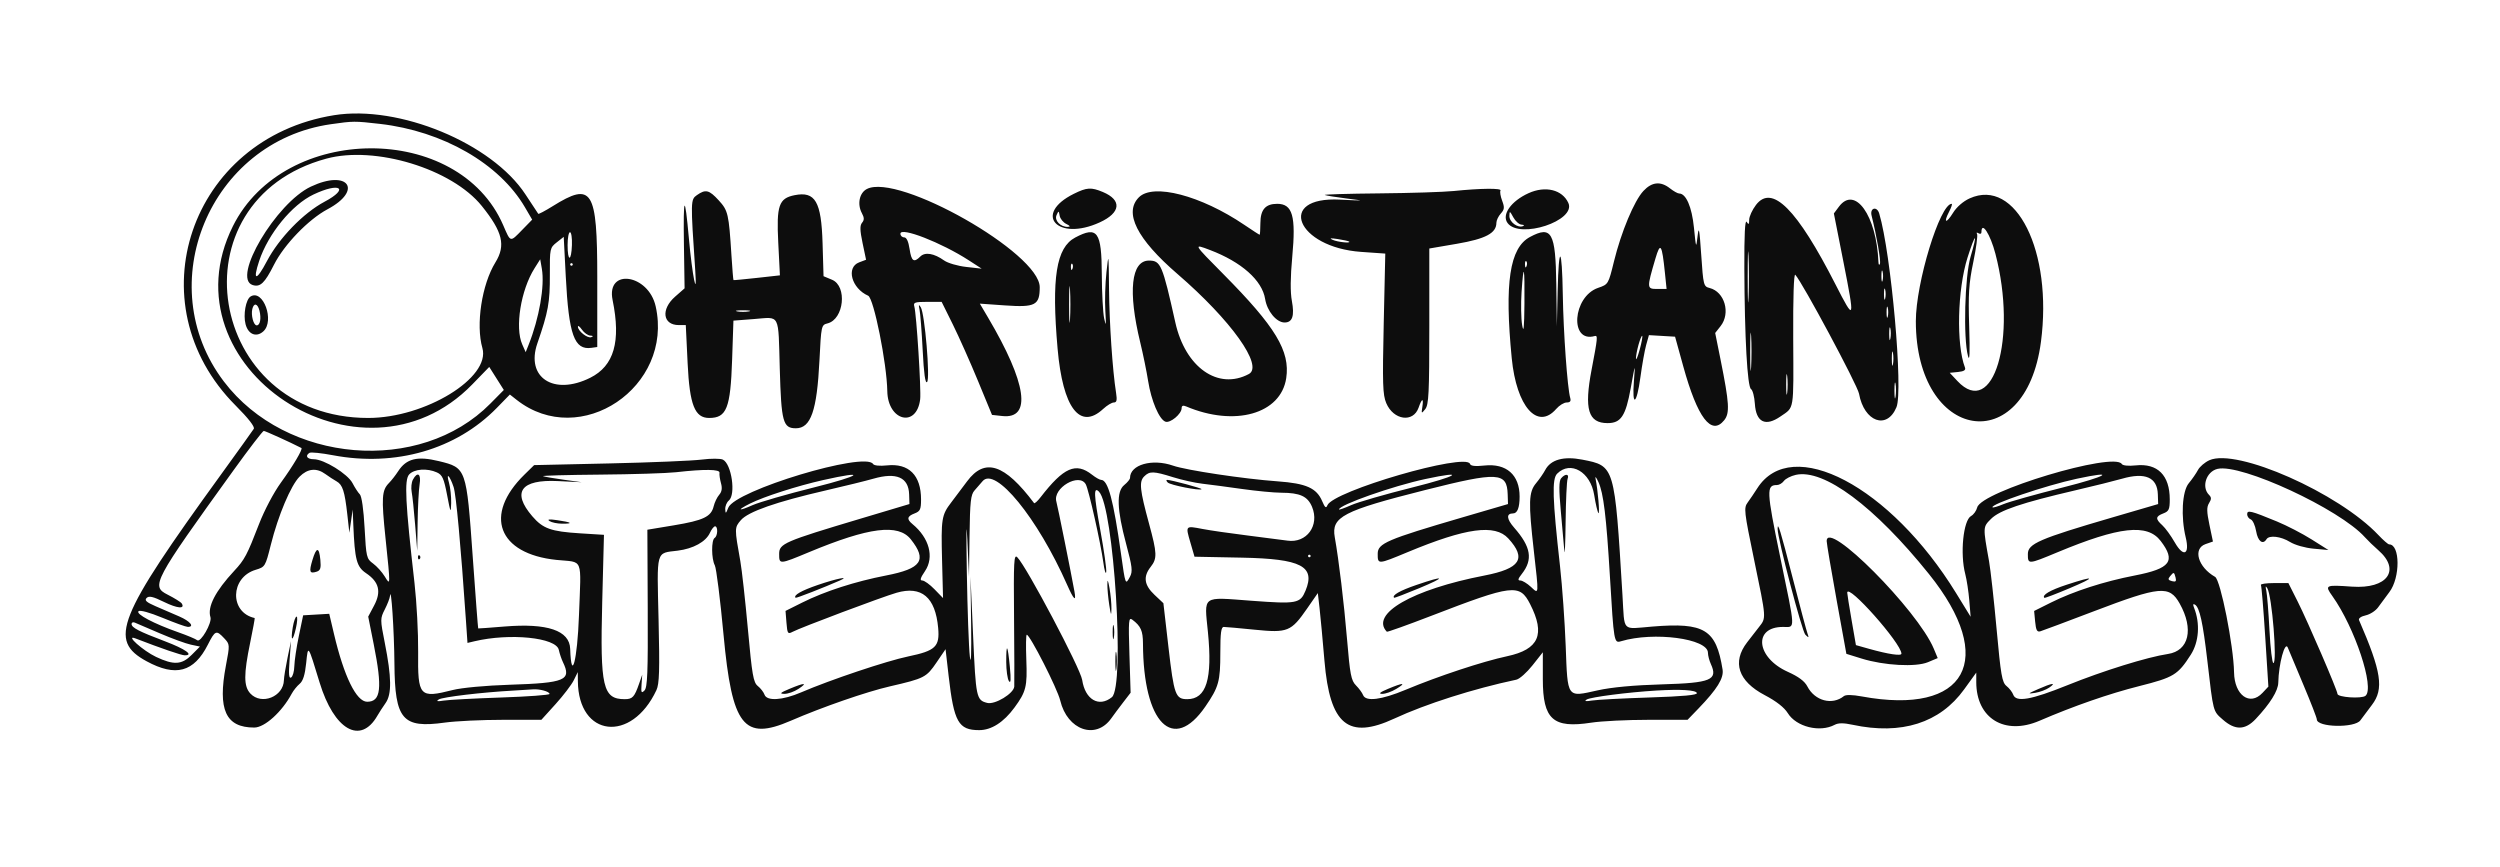<svg xmlns="http://www.w3.org/2000/svg" width="969" height="336" viewBox="0 0 969 336" version="1.1"><path d="M 129.500 44.648 C 73.644 53.620, 51.916 117.635, 91.310 157.162 C 96.310 162.179, 98.847 165.439, 98.362 166.223 C 97.946 166.897, 92.216 174.885, 85.630 183.974 C 45.389 239.510, 41.925 248.199, 56.798 256.293 C 68.113 262.452, 75.154 260.549, 80.566 249.870 C 83.390 244.297, 83.829 244.124, 86.887 247.380 C 89.107 249.743, 89.112 249.816, 87.561 257.990 C 84.315 275.102, 87.473 282, 98.550 282 C 102.583 282, 109.288 275.936, 113.071 268.867 C 113.744 267.611, 115.131 265.889, 116.154 265.041 C 117.448 263.969, 118.213 261.535, 118.672 257.036 C 119.413 249.750, 119.334 249.635, 123.884 264.556 C 129.491 282.948, 139.748 288.820, 146.289 277.382 C 146.955 276.218, 148.382 274.015, 149.460 272.488 C 151.881 269.056, 151.793 262.522, 149.144 249.174 C 147.343 240.095, 147.343 239.751, 149.147 236.212 C 150.166 234.213, 151.069 231.885, 151.152 231.039 C 151.598 226.543, 152.782 244.510, 152.883 257.300 C 153.054 278.960, 155.971 282.362, 172.414 280.075 C 176.666 279.484, 186.824 279, 194.988 279 L 209.832 279 215.325 272.930 C 218.346 269.592, 221.523 265.429, 222.386 263.680 L 223.954 260.500 223.983 264 C 224.159 285.756, 244.779 288.126, 254.429 267.500 C 255.566 265.070, 255.724 259.874, 255.260 240.156 C 254.614 212.733, 254.124 214.503, 262.647 213.438 C 268.735 212.678, 273.592 209.990, 275.181 206.502 C 275.808 205.126, 276.699 204, 277.161 204 C 278.343 204, 278.209 207.753, 277 208.500 C 275.675 209.319, 275.718 216.605, 277.062 219.116 C 277.646 220.207, 279.170 232.343, 280.449 246.084 C 283.745 281.502, 288.247 287.252, 306.500 279.358 C 318.881 274.003, 335.815 268.136, 345 266.019 C 358.274 262.960, 359.067 262.553, 363 256.770 L 366.500 251.624 367.697 262.062 C 369.740 279.887, 371.499 283, 379.528 283 C 384.276 283, 389.026 279.957, 393.229 274.223 C 397.718 268.098, 398.203 266.137, 397.804 255.750 C 397.598 250.387, 397.670 246.008, 397.965 246.017 C 399.222 246.056, 409.855 266.937, 410.941 271.500 C 413.679 283.009, 424.741 286.885, 430.728 278.433 C 431.703 277.057, 433.788 274.259, 435.363 272.216 L 438.226 268.500 437.768 253.756 C 437.352 240.380, 437.457 239.123, 438.905 240.207 C 442.174 242.656, 443 244.511, 443.018 249.441 C 443.130 280.372, 454.707 292.050, 467.208 273.844 C 472.401 266.280, 473 264.118, 473 252.935 C 473 245.349, 473.314 243, 474.326 243 C 475.056 243, 480.444 243.482, 486.301 244.072 C 499.120 245.362, 500.416 244.838, 506.644 235.852 L 510.789 229.872 511.457 235.686 C 511.825 238.884, 512.682 248.096, 513.362 256.157 C 515.456 280.964, 522.567 286.818, 540.500 278.492 C 552.670 272.842, 571.052 266.986, 587.740 263.443 C 588.972 263.181, 591.784 260.684, 593.990 257.894 L 598 252.820 598 263.275 C 598 278.864, 601.946 282.404, 616.763 280.105 C 620.679 279.497, 630.681 279, 638.989 279 L 654.094 279 658.297 274.648 C 665.570 267.116, 668.209 262.851, 667.669 259.500 C 665.166 243.950, 660.690 241.208, 640.500 242.853 C 628.362 243.842, 629.755 245.295, 628.871 230.723 C 625.811 180.305, 625.906 180.627, 613.291 178.155 C 606.072 176.741, 601.049 178.143, 598.932 182.165 C 598.256 183.449, 596.645 185.772, 595.351 187.327 C 592.509 190.743, 592.382 194.693, 594.510 213.500 C 596.495 231.056, 596.549 230.413, 593.354 227.452 C 591.899 226.104, 590.066 225, 589.281 225 C 588.197 225, 588.335 224.389, 589.858 222.453 C 594.241 216.881, 593.433 211.980, 586.904 204.543 C 583.925 201.151, 583.750 199, 586.452 199 C 588.133 199, 589 196.783, 589 192.483 C 589 184.038, 583.872 179.519, 575.333 180.441 C 571.789 180.823, 570.041 180.623, 569.768 179.805 C 568.277 175.330, 516.645 190.334, 514.486 195.870 C 513.995 197.129, 513.539 196.765, 512.482 194.270 C 510.321 189.169, 506.275 187.366, 495.205 186.568 C 482.154 185.628, 459.810 182.273, 454.667 180.481 C 446.580 177.663, 438 180.111, 438 185.236 C 438 185.755, 436.987 186.999, 435.750 188.001 C 432.671 190.494, 432.896 197.411, 436.492 210.823 C 438.877 219.722, 439.080 221.481, 437.962 223.572 C 436.211 226.842, 436.209 226.835, 434.485 214.558 C 431.568 193.777, 429.471 186, 426.785 186 C 426.252 186, 424.671 185.100, 423.273 184 C 417.008 179.072, 412.304 181.128, 403.341 192.710 C 402.154 194.245, 401.013 195.275, 400.806 195 C 389.375 179.797, 381.716 177.308, 374.846 186.562 C 373.006 189.041, 370.252 192.703, 368.727 194.700 C 364.932 199.671, 364.725 200.984, 365.150 217.418 L 365.523 231.815 362.213 228.408 C 360.393 226.533, 358.264 225, 357.482 225 C 356.445 225, 356.729 224.015, 358.530 221.360 C 362.190 215.968, 360.196 208.488, 353.671 203.128 C 351.355 201.225, 351.579 200.111, 354.500 199 C 356.651 198.182, 357 197.427, 357 193.590 C 357 184.202, 352.266 179.476, 343.778 180.390 C 341.002 180.689, 338.788 180.467, 338.407 179.849 C 335.342 174.891, 284.932 190.100, 282.289 196.781 C 281.348 199.159, 281.199 199.233, 281.106 197.372 C 281.048 196.202, 281.675 194.685, 282.500 194 C 285.276 191.696, 283.561 179.857, 280.206 178.161 C 279.263 177.685, 275.591 177.672, 272 178.134 C 268.425 178.593, 252.345 179.263, 236.266 179.623 L 207.032 180.278 203.266 183.967 C 187.323 199.587, 193.002 214.679, 215.704 217.021 C 226.305 218.115, 225.247 215.504, 224.411 238.513 C 223.777 255.968, 221.452 264.829, 221.004 251.500 C 220.764 244.371, 212.199 241.464, 195.500 242.842 C 190 243.296, 185.432 243.630, 185.349 243.584 C 185.266 243.538, 184.312 231.040, 183.229 215.812 C 180.783 181.415, 180.757 181.342, 170.148 178.742 C 161.760 176.686, 157.517 177.735, 154.328 182.650 C 153.323 184.199, 151.724 186.250, 150.775 187.208 C 147.966 190.045, 147.787 192.901, 149.433 208.673 C 151.382 227.343, 151.387 227.146, 149.114 223.419 C 148.080 221.724, 146.046 219.472, 144.594 218.414 C 142.071 216.576, 141.925 215.960, 141.319 204.659 C 140.937 197.533, 140.202 192.345, 139.472 191.615 C 138.805 190.948, 137.534 188.999, 136.647 187.284 C 134.785 183.683, 125.592 178, 121.628 178 C 119.011 178, 118.120 176.662, 119.975 175.516 C 120.511 175.184, 124.610 175.608, 129.085 176.457 C 153.260 181.043, 176.844 174.225, 192.563 158.108 L 197.625 152.917 200.260 154.990 C 224.910 174.380, 261.139 150.008, 254.142 118.743 C 251.335 106.202, 234.881 103.804, 237.444 116.309 C 240.734 132.359, 238.006 141.825, 228.764 146.430 C 214.637 153.470, 203.687 146.334, 208.283 133.082 C 212.513 120.881, 213.174 117.235, 213.124 106.367 C 213.077 96.353, 213.147 96.030, 215.788 93.944 L 218.500 91.804 219.293 107.152 C 220.466 129.851, 222.592 135.765, 229.243 134.820 L 231.500 134.500 231.501 107.567 C 231.503 73.431, 229.570 70.343, 214.200 79.928 C 211.285 81.746, 208.777 83.068, 208.626 82.867 C 208.475 82.665, 206.248 79.289, 203.675 75.365 C 190.661 55.507, 154.672 40.604, 129.500 44.648 M 128.205 48.149 C 81.349 54.864, 58.285 110.317, 86.744 147.834 C 110.938 179.727, 162.795 184.047, 190.058 156.441 L 195.280 151.153 192.456 146.689 L 189.632 142.224 183.066 148.983 C 140.090 193.220, 63.037 142.289, 90.278 87.652 C 110.236 47.625, 177.750 47.378, 195.032 87.269 C 197.976 94.064, 197.636 93.982, 202.433 89.069 L 206.271 85.138 203.456 80.319 C 193.584 63.423, 171.655 50.815, 147.284 48.023 C 137.416 46.892, 136.953 46.895, 128.205 48.149 M 126.500 61.487 C 66.492 77.759, 80.085 162, 142.719 162 C 164.777 162, 190.268 146.395, 186.974 134.908 C 184.374 125.843, 186.746 110.262, 192.032 101.684 C 196.091 95.097, 194.836 89.900, 186.757 79.848 C 175.174 65.434, 145.401 56.362, 126.500 61.487 M 120.500 72.330 C 106.988 78.705, 89.729 107.875, 97.930 110.478 C 100.862 111.408, 102.583 109.769, 106.204 102.596 C 110.136 94.807, 119.545 85.054, 126.918 81.124 C 140.873 73.687, 134.918 65.527, 120.500 72.330 M 636.990 74.011 C 633.419 77.834, 628.379 89.897, 625.572 101.342 C 623.407 110.168, 623.369 110.231, 619.447 111.570 C 609.539 114.954, 608.254 133.054, 618.120 130.250 C 619.360 129.898, 619.262 130.949, 616.907 143.255 C 613.967 158.623, 615.575 164, 623.112 164 C 628.288 164, 630.118 161.227, 632.070 150.429 C 633.833 140.673, 633.855 140.627, 633.303 147.750 C 632.507 158.032, 634.382 156.913, 635.818 146.250 C 636.466 141.438, 637.474 135.790, 638.059 133.700 L 639.122 129.900 644.189 130.200 L 649.256 130.500 652.433 142 C 657.943 161.944, 663.316 169.033, 668.278 162.906 C 670.525 160.130, 670.299 156.350, 666.868 139.302 L 664.807 129.061 666.903 126.396 C 670.865 121.359, 668.471 113.088, 662.627 111.621 C 660.311 111.040, 660.191 110.564, 659.391 98.759 C 658.710 88.722, 658.455 87.406, 657.983 91.500 C 657.415 96.419, 657.392 96.365, 656.571 88.217 C 655.761 80.181, 653.512 75, 650.835 75 C 650.274 75, 648.671 74.100, 647.273 73 C 643.650 70.151, 640.287 70.481, 636.990 74.011 M 336 73.255 C 333.089 74.759, 332.190 79.119, 334.069 82.628 C 335.008 84.384, 335.025 85.265, 334.138 86.333 C 333.251 87.403, 333.297 89.269, 334.332 94.207 L 335.689 100.679 332.999 101.694 C 327.848 103.639, 330.054 111.781, 336.500 114.619 C 338.673 115.576, 343.739 140.836, 343.916 151.594 C 344.107 163.184, 355.288 165.980, 356.656 154.780 C 357.092 151.209, 355.224 121.591, 354.383 118.750 C 353.934 117.231, 354.599 117, 359.423 117 L 364.980 117 369.314 125.750 C 371.697 130.563, 376.089 140.421, 379.074 147.657 L 384.500 160.815 388.500 161.252 C 400.003 162.510, 397.973 148.488, 382.975 123.095 L 379.782 117.689 389.529 118.375 C 401.293 119.202, 403 118.307, 403 111.318 C 403 98.111, 348.178 66.967, 336 73.255 M 121.500 75.392 C 113.149 79.356, 103.951 90.611, 100.450 101.149 C 97.851 108.976, 99.349 109.032, 103.432 101.262 C 108.147 92.289, 117.560 82.579, 125.804 78.185 C 135.564 72.983, 131.768 70.520, 121.500 75.392 M 416.234 75.113 C 400.231 83.034, 409.865 93.696, 426.251 86.199 C 434.446 82.449, 434.945 77.546, 427.452 74.415 C 422.918 72.521, 421.263 72.624, 416.234 75.113 M 563.500 74.033 C 559.650 74.428, 546.600 74.843, 534.500 74.955 C 522.400 75.066, 512.954 75.349, 513.510 75.582 C 514.065 75.816, 517.890 76.430, 522.010 76.947 C 529.301 77.862, 529.231 77.873, 519.378 77.372 C 494.530 76.109, 502.533 95.872, 527.583 97.633 L 536.937 98.291 536.331 125.395 C 535.807 148.824, 535.940 153.008, 537.310 156.248 C 540.120 162.887, 547.772 163.960, 549.848 158.006 C 551.157 154.251, 551.858 154.127, 551.296 157.750 C 550.886 160.390, 550.932 160.422, 552.434 158.559 C 553.778 156.893, 554 152.336, 554 126.470 L 554 96.323 564.722 94.485 C 575.824 92.582, 580 90.365, 580 86.374 C 580 85.430, 580.765 83.812, 581.700 82.779 C 583.131 81.198, 583.215 80.408, 582.232 77.803 C 581.589 76.100, 581.300 74.323, 581.591 73.853 C 582.189 72.885, 573.880 72.968, 563.500 74.033 M 592.459 74.880 C 585.673 77.962, 581.975 83.216, 584.327 86.432 C 588.988 92.807, 611.025 85.539, 607.891 78.660 C 605.546 73.514, 598.997 71.910, 592.459 74.880 M 270.134 75.618 C 267.653 77.357, 267.644 77.766, 269.488 105 C 270.275 116.632, 268.282 106.528, 267.024 92.512 C 265.419 74.628, 264.792 75.478, 265.093 95.130 L 265.347 111.756 261.674 114.982 C 256.082 119.891, 256.876 126, 263.105 126 L 265.809 126 266.529 140.913 C 267.302 156.950, 269.298 162, 274.862 162 C 281.651 162, 283.137 158.236, 283.768 139.437 L 284.278 124.275 292.269 123.659 C 302.539 122.867, 301.623 121.088, 302.243 143.019 C 302.825 163.571, 303.484 166, 308.481 166 C 314.284 166, 316.649 159.203, 317.620 139.731 C 318.293 126.218, 318.352 125.950, 320.745 125.349 C 327.135 123.745, 328.466 110.928, 322.501 108.436 L 319.202 107.058 318.828 94.279 C 318.355 78.103, 315.994 74.051, 307.975 75.655 C 301.880 76.874, 300.924 79.648, 301.650 93.994 L 302.294 106.725 293.397 107.713 C 288.504 108.256, 284.411 108.641, 284.302 108.569 C 284.194 108.497, 283.836 104.177, 283.508 98.969 C 282.494 82.867, 282.204 81.613, 278.577 77.654 C 274.848 73.583, 273.503 73.259, 270.134 75.618 M 441.455 76.455 C 435.508 82.401, 440.631 92.602, 456.396 106.203 C 477.175 124.132, 489.840 141.874, 484.066 144.965 C 472.153 151.340, 459.452 142.444, 455.562 125 C 450.556 102.550, 449.896 101, 445.345 101 C 438.417 101, 437.140 112.927, 441.950 132.699 C 443.048 137.208, 444.429 143.958, 445.019 147.699 C 446.224 155.324, 449.273 162.507, 451.701 163.439 C 453.537 164.143, 458 160.445, 458 158.219 C 458 157.238, 458.553 157.020, 459.750 157.528 C 478.582 165.509, 496.459 160.456, 498.543 146.562 C 500.112 136.098, 494.415 126.676, 474.165 106.243 C 462.399 94.370, 462.420 94.408, 468.995 96.906 C 481.205 101.545, 489.210 108.660, 490.368 115.900 C 491.120 120.601, 494.763 125, 497.905 125 C 500.944 125, 501.810 122.439, 500.729 116.651 C 500.090 113.223, 500.141 107.486, 500.882 99.500 C 502.348 83.709, 501.005 79, 495.036 79 C 490.526 79, 488.563 81.232, 488.530 86.395 C 488.513 88.924, 488.382 90.995, 488.239 90.997 C 488.095 90.999, 485.395 89.252, 482.239 87.116 C 465.489 75.778, 446.972 70.937, 441.455 76.455 M 763.405 76.904 C 760.947 78.020, 758.402 80.232, 757.040 82.435 C 754.351 86.787, 753.157 86.530, 755.452 82.093 C 756.332 80.392, 756.797 79, 756.485 79 C 751.927 79, 742.577 109.593, 742.580 124.500 C 742.590 171.118, 785.064 178.125, 791.071 132.500 C 795.684 97.456, 781.392 68.735, 763.405 76.904 M 680.619 79.433 C 679.178 81.322, 677.993 83.909, 677.985 85.183 C 677.972 87.046, 677.779 87.206, 677 86 C 676.357 85.006, 676.056 91.072, 676.107 104 C 676.212 130.869, 677.271 149.931, 678.707 150.819 C 679.348 151.215, 680.013 153.776, 680.186 156.511 C 680.638 163.675, 684.270 165.471, 690.113 161.422 C 695.539 157.662, 695.191 159.790, 695.050 131.214 C 694.971 115.235, 695.277 105.897, 695.859 106.512 C 698.574 109.379, 719.959 149.283, 720.561 152.605 C 722.540 163.520, 731.391 166.713, 735.067 157.838 C 737.737 151.392, 733.013 98.296, 728.386 82.750 C 727.501 79.777, 724.673 80.561, 725.428 83.569 C 727.406 91.451, 729.089 101.199, 728.656 102.269 C 728.382 102.946, 728.122 102.632, 728.079 101.570 C 727.340 83.500, 718.975 71.785, 712.760 80.117 L 710.808 82.734 714.487 101.368 C 719.039 124.421, 718.895 124.852, 711.488 110.339 C 696.494 80.961, 686.832 71.288, 680.619 79.433 M 409.513 83.395 C 408.591 85.479, 411.105 88.055, 413.941 87.932 C 415.001 87.886, 414.797 87.525, 413.303 86.803 C 412.094 86.219, 410.936 84.787, 410.729 83.621 C 410.372 81.611, 410.308 81.599, 409.513 83.395 M 585.040 83.715 C 584.998 86.047, 588.256 88.478, 590.305 87.644 C 590.965 87.375, 590.731 87.123, 589.782 87.079 C 588.837 87.036, 587.393 85.763, 586.572 84.250 C 585.185 81.693, 585.077 81.656, 585.040 83.715 M 349 90.581 C 349 91.361, 349.647 92, 350.439 92 C 351.377 92, 352.112 93.565, 352.552 96.500 C 353.271 101.296, 354.196 101.946, 356.715 99.428 C 358.546 97.597, 362.038 98.178, 365.950 100.965 C 367.365 101.972, 371.218 103.097, 374.511 103.464 L 380.500 104.131 375.500 100.896 C 364.871 94.018, 349 87.841, 349 90.581 M 768 90.059 C 768 90.641, 767.480 90.797, 766.845 90.405 C 766.201 90.006, 765.960 90.126, 766.300 90.677 C 766.635 91.219, 765.981 96.126, 764.847 101.581 C 763.121 109.884, 762.862 113.944, 763.256 126.500 C 763.582 136.844, 763.438 140.413, 762.792 138 C 760.913 130.975, 761.534 107.160, 763.796 99.514 C 766.681 89.761, 765.701 90.057, 762.599 99.876 C 758.683 112.272, 758.195 133.526, 761.621 142.454 C 762.004 143.452, 761.222 143.954, 758.935 144.181 L 755.709 144.500 758.702 147.693 C 772.600 162.516, 781.967 131.167, 773.431 98.396 C 771.433 90.725, 768 85.456, 768 90.059 M 220 95 C 220 101.506, 221.445 101.499, 221.680 94.992 C 221.780 92.246, 221.442 90, 220.930 90 C 220.419 90, 220 92.250, 220 95 M 416.768 92.059 C 409.384 95.957, 407.523 107.662, 409.921 135.125 C 411.928 158.106, 418.558 166.875, 427.595 158.500 C 429.078 157.125, 430.941 156, 431.734 156 C 432.838 156, 433.038 155.122, 432.587 152.250 C 431.210 143.470, 429.992 125.488, 429.861 112 C 429.725 97.991, 429.691 97.771, 428.859 105.500 C 428.385 109.900, 428.190 116.650, 428.426 120.500 C 428.773 126.161, 428.688 126.735, 427.985 123.500 C 427.507 121.300, 427.089 113.563, 427.058 106.307 C 426.985 89.749, 425.373 87.516, 416.768 92.059 M 593.017 91.851 C 585.131 96.080, 583.095 109.617, 585.949 138.846 C 587.780 157.591, 595.914 166.865, 603.187 158.500 C 604.382 157.125, 606.210 156, 607.248 156 C 608.574 156, 608.982 155.480, 608.621 154.250 C 607.535 150.556, 605.972 128.842, 605.741 114.251 C 605.441 95.257, 604.162 94.295, 603.748 112.750 L 603.439 126.500 603.219 110.160 C 602.950 90.069, 601.429 87.340, 593.017 91.851 M 516.500 92.953 C 518.420 93.823, 523.776 94.390, 522.917 93.633 C 522.688 93.431, 520.700 92.991, 518.500 92.656 C 515.712 92.232, 515.106 92.322, 516.500 92.953 M 677.405 107.500 C 677.406 116.300, 677.559 119.766, 677.745 115.203 C 677.930 110.639, 677.929 103.439, 677.742 99.203 C 677.555 94.966, 677.404 98.700, 677.405 107.500 M 641.642 100.218 C 638.245 111.783, 638.258 112, 642.360 112 L 645.969 112 645.323 105.750 C 644.168 94.569, 643.567 93.666, 641.642 100.218 M 207.175 104 C 201.864 112.417, 199.520 126.964, 202.422 133.500 L 203.755 136.500 204.884 133.666 C 209.007 123.325, 211.181 110.846, 210.022 104.175 L 209.384 100.500 207.175 104 M 591.079 102.583 C 591.127 103.748, 591.364 103.985, 591.683 103.188 C 591.972 102.466, 591.936 101.603, 591.604 101.271 C 591.272 100.939, 591.036 101.529, 591.079 102.583 M 221 102.500 C 221 102.775, 221.225 103, 221.500 103 C 221.775 103, 222 102.775, 222 102.500 C 222 102.225, 221.775 102, 221.500 102 C 221.225 102, 221 102.225, 221 102.500 M 415.079 103.583 C 415.127 104.748, 415.364 104.985, 415.683 104.188 C 415.972 103.466, 415.936 102.603, 415.604 102.271 C 415.272 101.939, 415.036 102.529, 415.079 103.583 M 729.232 107 C 729.232 108.925, 729.438 109.713, 729.689 108.750 C 729.941 107.787, 729.941 106.213, 729.689 105.250 C 729.438 104.287, 729.232 105.075, 729.232 107 M 589.756 113.250 C 589.459 117.787, 589.561 123.525, 589.983 126 C 590.553 129.349, 590.782 127.238, 590.875 117.750 C 591.018 103.145, 590.544 101.236, 589.756 113.250 M 414.378 118 C 414.378 124.325, 414.541 126.912, 414.739 123.750 C 414.937 120.587, 414.937 115.412, 414.739 112.250 C 414.541 109.087, 414.378 111.675, 414.378 118 M 730.232 114 C 730.232 115.925, 730.438 116.713, 730.689 115.750 C 730.941 114.787, 730.941 113.213, 730.689 112.250 C 730.438 111.287, 730.232 112.075, 730.232 114 M 97.124 114.923 C 95.282 116.062, 94.214 121.992, 95.186 125.686 C 96.224 129.631, 99.365 130.885, 102.072 128.435 C 106.548 124.384, 101.983 111.920, 97.124 114.923 M 97.799 119.750 C 97.207 122.134, 98.272 126.119, 99.500 126.112 C 100.822 126.104, 101.325 123.430, 100.570 120.421 C 99.859 117.592, 98.421 117.244, 97.799 119.750 M 356.411 120 C 356.713 121.375, 357.263 128.483, 357.634 135.796 C 358.098 144.927, 358.632 148.768, 359.340 148.060 C 360.592 146.808, 358.444 121.482, 356.881 119.072 C 356.087 117.846, 355.983 118.050, 356.411 120 M 731.232 121 C 731.232 122.925, 731.438 123.713, 731.689 122.750 C 731.941 121.787, 731.941 120.213, 731.689 119.250 C 731.438 118.287, 731.232 119.075, 731.232 121 M 285.750 120.706 C 286.988 120.944, 289.012 120.944, 290.250 120.706 C 291.488 120.467, 290.475 120.272, 288 120.272 C 285.525 120.272, 284.512 120.467, 285.750 120.706 M 678.382 136.500 C 678.384 143.100, 678.546 145.670, 678.741 142.211 C 678.937 138.752, 678.936 133.352, 678.738 130.211 C 678.540 127.070, 678.380 129.900, 678.382 136.500 M 224 126.623 C 224 128.321, 227.755 131.257, 229.192 130.682 C 230.066 130.332, 229.938 130.132, 228.807 130.079 C 227.875 130.036, 226.413 129, 225.557 127.777 C 224.701 126.555, 224 126.035, 224 126.623 M 732.252 129.500 C 732.263 131.700, 732.468 132.482, 732.707 131.238 C 732.946 129.994, 732.937 128.194, 732.687 127.238 C 732.437 126.282, 732.241 127.300, 732.252 129.500 M 635.078 133.656 C 634.491 135.770, 634.049 138.175, 634.095 139 C 634.141 139.825, 634.792 138.266, 635.541 135.535 C 636.290 132.804, 636.732 130.399, 636.524 130.191 C 636.316 129.983, 635.665 131.542, 635.078 133.656 M 733.272 139 C 733.272 141.475, 733.467 142.488, 733.706 141.250 C 733.944 140.012, 733.944 137.988, 733.706 136.750 C 733.467 135.512, 733.272 136.525, 733.272 139 M 692.320 149 C 692.320 152.575, 692.502 154.037, 692.723 152.250 C 692.945 150.463, 692.945 147.537, 692.723 145.750 C 692.502 143.963, 692.320 145.425, 692.320 149 M 734.286 151.500 C 734.294 154.250, 734.488 155.256, 734.718 153.736 C 734.947 152.216, 734.941 149.966, 734.704 148.736 C 734.467 147.506, 734.279 148.750, 734.286 151.500 M 90.615 182.142 C 59.352 225.501, 58.457 227.184, 64.929 230.464 C 67.640 231.838, 70.123 233.389, 70.446 233.912 C 71.811 236.121, 68.748 235.855, 63.569 233.314 C 59.290 231.216, 57.739 230.861, 56.828 231.772 C 55.917 232.683, 56.721 233.421, 60.322 234.978 C 62.895 236.090, 67.025 237.875, 69.500 238.944 C 73.724 240.768, 75.539 243.023, 72.750 242.982 C 72.063 242.972, 67.697 241.397, 63.049 239.483 C 57.901 237.362, 54.238 236.362, 53.677 236.923 C 52.587 238.013, 59.581 241.715, 69 245.034 C 72.575 246.293, 75.919 247.693, 76.432 248.144 C 77.727 249.283, 82.262 241.400, 81.568 239.215 C 80.311 235.255, 83.465 229.118, 90.804 221.239 C 94.811 216.937, 95.774 215.120, 100.401 203.128 C 102.462 197.787, 106.113 190.874, 108.892 187.054 C 113.591 180.593, 117.496 173.993, 116.824 173.647 C 112.530 171.436, 102.772 167.006, 102.231 167.023 C 101.829 167.035, 96.602 173.839, 90.615 182.142 M 856.329 178.395 C 854.585 179.188, 852.605 180.886, 851.930 182.169 C 851.255 183.451, 849.649 185.767, 848.361 187.315 C 845.796 190.399, 845.244 200.304, 847.190 208.326 C 848.806 214.987, 846.322 216.137, 842.969 210.280 C 841.463 207.651, 839.280 204.643, 838.116 203.595 C 835.367 201.120, 835.447 200.161, 838.500 199 C 840.651 198.182, 841 197.427, 841 193.590 C 841 184.202, 836.266 179.476, 827.778 180.390 C 825.002 180.689, 822.788 180.467, 822.407 179.849 C 819.408 174.997, 767.926 190.461, 766.365 196.684 C 766.037 197.987, 764.972 199.480, 763.997 200.001 C 760.972 201.621, 759.664 214.621, 761.734 222.500 C 762.312 224.700, 763.017 229.326, 763.300 232.780 L 763.816 239.059 758.158 229.851 C 732.758 188.511, 694.443 168.332, 681.115 189.275 C 679.987 191.049, 678.320 193.512, 677.411 194.748 C 675.851 196.870, 675.990 198.111, 679.879 216.893 C 684.700 240.172, 684.644 239.387, 681.750 243.089 C 680.513 244.672, 678.461 247.316, 677.190 248.964 C 671.267 256.649, 673.724 264.031, 684.003 269.432 C 688.478 271.784, 691.580 274.203, 692.938 276.400 C 696.233 281.731, 705.373 284.011, 711.120 280.936 C 712.548 280.172, 714.566 280.170, 718.113 280.931 C 736.960 284.973, 751.892 280.233, 761.285 267.227 L 766 260.699 766 264.382 C 766 278.450, 777.005 285.181, 790.500 279.368 C 803.799 273.639, 817.519 268.872, 829.194 265.927 C 842.549 262.557, 844.126 261.596, 849.154 253.760 C 852.329 248.812, 852.831 241.629, 850.423 235.586 C 849.899 234.271, 850.015 233.891, 850.793 234.372 C 852.561 235.465, 853.861 241.365, 855.558 256 C 857.908 276.268, 857.719 275.546, 861.566 278.924 C 866.354 283.128, 870.222 283.043, 874.350 278.642 C 879.942 272.681, 882.999 267.751, 883.062 264.589 C 883.207 257.331, 885.651 248.321, 886.748 251 C 887.311 252.375, 890.073 258.965, 892.886 265.645 C 895.699 272.325, 898 278.257, 898 278.828 C 898 281.942, 912.686 282.264, 914.889 279.198 C 915.775 277.964, 917.785 275.277, 919.356 273.227 C 924.082 267.060, 923.065 260.364, 914.361 240.345 C 914.070 239.676, 915.157 238.905, 916.945 238.512 C 918.643 238.139, 920.812 236.731, 921.766 235.383 C 922.720 234.034, 924.678 231.385, 926.118 229.495 C 930.388 223.889, 930.324 211, 926.027 211 C 925.616 211, 923.755 209.383, 921.890 207.407 C 906.476 191.069, 866.936 173.573, 856.329 178.395 M 859.500 181.739 C 855.134 182.778, 853.184 188.784, 856.225 191.825 C 857.188 192.788, 857.190 193.467, 856.234 194.996 C 855.274 196.535, 855.303 198.301, 856.376 203.420 L 857.734 209.897 854.867 210.896 C 849.846 212.647, 851.942 219.830, 858.571 223.595 C 860.678 224.792, 865.747 250.331, 865.916 260.594 C 866.062 269.477, 872.028 273.792, 876.938 268.566 L 879.224 266.133 878 246.816 C 877.327 236.192, 876.575 227.162, 876.329 226.750 C 876.083 226.338, 878.378 226, 881.428 226 L 886.975 226 890.615 233.228 C 894.531 241.005, 906 267.628, 906 268.942 C 906 270.283, 915.369 270.926, 916.869 269.688 C 920.514 266.678, 912.744 243.280, 904.040 231.057 C 900.985 226.766, 901.225 226.650, 911.638 227.382 C 925.343 228.346, 930.676 220.957, 921.832 213.258 C 920.090 211.741, 917.747 209.473, 916.624 208.218 C 906.879 197.320, 868.596 179.575, 859.500 181.739 M 116.111 184.750 C 112.727 188.153, 107.832 199.754, 104.977 211.139 C 102.859 219.583, 102.754 219.757, 99.099 220.852 C 89.186 223.822, 88.906 237.393, 98.714 239.547 C 98.831 239.573, 98.049 243.848, 96.977 249.047 C 94.426 261.409, 94.441 266.022, 97.039 268.811 C 101.352 273.441, 109.905 270.025, 110.047 263.615 C 110.072 262.452, 110.700 258.575, 111.442 255 L 112.791 248.500 112.237 255.907 C 111.828 261.380, 111.986 263.127, 112.842 262.598 C 113.479 262.204, 114.038 260.221, 114.084 258.191 C 114.131 256.161, 114.918 250.900, 115.834 246.500 L 117.500 238.500 122.556 238.204 L 127.613 237.909 129.449 245.704 C 133.329 262.184, 138.131 272, 142.313 272 C 147.660 272, 148.256 266.799, 144.861 249.752 L 142.720 239.003 145.007 234.693 C 147.859 229.317, 146.935 225.573, 141.923 222.190 C 138.224 219.693, 137.509 217.007, 136.949 203.500 L 136.700 197.500 136.054 202 L 135.408 206.500 134.629 199.500 C 133.616 190.401, 132.801 187.876, 130.452 186.571 C 129.391 185.982, 127.445 184.713, 126.127 183.750 C 122.694 181.243, 119.257 181.587, 116.111 184.750 M 158.570 183.923 C 156.666 186.027, 157.102 194.796, 160.661 226 C 161.508 233.425, 162.144 245.419, 162.075 252.653 C 161.908 270.021, 162.551 270.729, 175.500 267.449 C 178.966 266.570, 188.258 265.709, 197.500 265.409 C 219.112 264.708, 221.584 263.665, 218.206 256.673 C 217.628 255.478, 216.901 253.319, 216.591 251.877 C 215.563 247.104, 197.613 245.288, 183.848 248.565 L 181.196 249.196 180.588 240.348 C 178.581 211.121, 176.783 191.658, 175.824 188.787 C 174.317 184.271, 172.802 182.825, 174.017 187.061 C 174.558 188.945, 174.944 192.515, 174.875 194.993 C 174.760 199.124, 174.628 198.863, 173.292 191.873 C 172.067 185.458, 171.443 184.067, 169.371 183.123 C 165.546 181.380, 160.535 181.752, 158.570 183.923 M 262 183.036 C 258.425 183.437, 245.150 183.854, 232.500 183.962 C 219.850 184.070, 209.950 184.342, 210.500 184.567 C 211.050 184.792, 214.650 185.412, 218.500 185.945 L 225.500 186.914 216.197 186.464 C 201.864 185.771, 198.264 190.745, 206.321 200.108 C 210.452 204.909, 213.530 206.010, 224.797 206.717 L 234.095 207.299 233.420 233.400 C 232.569 266.329, 233.655 271, 242.163 271 C 245.158 271, 245.916 270.180, 247.716 265 L 248.932 261.500 248.665 265.265 C 248.436 268.494, 248.598 268.831, 249.799 267.629 C 250.946 266.483, 251.175 260.694, 251.060 235.774 L 250.920 205.320 261.210 203.611 C 272.651 201.711, 275.660 200.271, 276.618 196.237 C 276.976 194.732, 277.937 192.731, 278.753 191.790 C 279.792 190.593, 280.003 189.244, 279.456 187.290 C 279.026 185.756, 278.767 183.938, 278.881 183.250 C 279.111 181.859, 273.143 181.783, 262 183.036 M 603.552 183.591 C 601.492 185.651, 601.727 193.209, 604.666 219.500 C 605.527 227.200, 606.516 241.102, 606.865 250.394 C 607.634 270.854, 607.213 270.268, 619.211 267.591 C 624.656 266.376, 633.265 265.575, 644.303 265.254 C 663.180 264.707, 665.942 263.557, 663.142 257.412 C 662.514 256.034, 662 254.060, 662 253.026 C 662 247.514, 641.031 244.724, 628.314 248.543 C 625.589 249.362, 625.532 249.033, 624.008 223.500 C 622.613 200.117, 621.520 191.139, 619.545 186.827 C 618.706 184.997, 618.204 184.400, 618.428 185.500 C 619.349 190.013, 620.149 199.457, 619.562 198.882 C 619.215 198.543, 618.473 195.393, 617.913 191.882 C 616.476 182.886, 608.730 178.413, 603.552 183.591 M 443.482 184.661 C 441.461 186.682, 441.784 189.820, 445.373 203 C 448.503 214.494, 448.576 216.452, 446 219.727 C 443.028 223.506, 443.469 226.763, 447.465 230.532 L 450.931 233.800 452.912 250.984 C 455.030 269.348, 455.629 271, 460.168 271 C 467.591 271, 469.993 263.226, 468.193 245.021 C 466.763 230.548, 465.594 231.395, 484.999 232.846 C 502.666 234.168, 503.959 233.928, 506.023 228.945 C 509.938 219.493, 504.380 216.600, 481.430 216.146 L 462.992 215.781 461.404 210.316 C 459.471 203.667, 459.400 203.746, 466.088 205.026 C 469.065 205.596, 476.900 206.731, 483.500 207.549 C 490.100 208.366, 497.075 209.265, 499 209.547 C 506.469 210.639, 511.554 203.654, 508.540 196.441 C 506.836 192.363, 503.891 191.007, 496.685 190.982 C 493.833 190.972, 486.941 190.315, 481.369 189.523 C 475.797 188.731, 468.898 187.815, 466.037 187.488 C 463.176 187.161, 458.059 186.023, 454.667 184.959 C 447.099 182.587, 445.596 182.547, 443.482 184.661 M 696.049 184.057 C 694.151 184.482, 692.076 185.543, 691.439 186.415 C 690.801 187.287, 689.597 188, 688.762 188 C 684.588 188, 684.677 190.119, 689.919 215.498 C 696.059 245.226, 695.966 243, 691.073 243 C 679.412 243, 680.696 254.898, 692.950 260.397 C 697.113 262.265, 699.483 264.034, 700.525 266.049 C 703.431 271.668, 710.154 273.460, 714.679 269.821 C 715.426 269.220, 717.970 269.263, 721.613 269.936 C 762.273 277.453, 774.274 255.602, 747.668 222.500 C 726.569 196.251, 706.925 181.621, 696.049 184.057 M 160.044 185.918 C 159.479 186.973, 159.264 189.111, 159.565 190.668 C 159.866 192.226, 160.474 198, 160.916 203.500 L 161.720 213.500 161.871 202.500 C 161.954 196.450, 162.301 189.813, 162.642 187.750 C 163.319 183.656, 161.820 182.599, 160.044 185.918 M 319.001 186.085 C 309.005 188.339, 296.041 192.503, 290.750 195.158 C 285.399 197.844, 286.108 198.284, 291.750 195.778 C 294.363 194.617, 305.050 191.532, 315.500 188.921 C 333.763 184.357, 336.503 182.138, 319.001 186.085 M 338.500 185.549 C 335.750 186.343, 327.425 188.393, 320 190.106 C 300.844 194.524, 290 198.323, 287.160 201.611 C 284.665 204.500, 284.662 204.754, 286.951 217.500 C 287.543 220.800, 288.864 232.680, 289.887 243.900 C 291.510 261.719, 291.996 264.501, 293.728 265.900 C 294.818 266.780, 295.986 268.288, 296.324 269.250 C 297.229 271.833, 303.335 271.454, 310.500 268.370 C 321.818 263.500, 343.675 256.168, 352.086 254.420 C 362.621 252.231, 364.287 250.638, 363.632 243.378 C 362.559 231.466, 357.219 226.956, 347.500 229.755 C 341.947 231.353, 310.213 243.280, 307.148 244.921 C 305.365 245.875, 305.167 245.572, 304.834 241.377 L 304.469 236.789 310.984 233.535 C 319.708 229.179, 331.500 225.374, 343.442 223.061 C 357.211 220.394, 359.444 217.136, 353.041 209.052 C 348.172 202.905, 336.864 204.327, 313.591 214.013 C 302.017 218.830, 302 218.831, 302 214.699 C 302 210.713, 303.880 209.898, 333.500 201.045 L 352.500 195.366 352.378 191.597 C 352.166 185.011, 347.465 182.962, 338.500 185.549 M 552.524 185.658 C 539.828 188.378, 519 195.713, 519 197.464 C 519 197.697, 521.138 196.938, 523.750 195.778 C 526.362 194.617, 537.050 191.532, 547.500 188.921 C 565.026 184.542, 568.617 182.210, 552.524 185.658 M 552.414 189.935 C 520.466 197.998, 515.955 200.354, 517.359 208.243 C 518.946 217.160, 520.933 233.682, 522.115 247.792 C 523.262 261.484, 523.705 263.776, 525.570 265.650 C 526.747 266.833, 527.986 268.520, 528.323 269.400 C 529.338 272.045, 535.404 271.296, 544.807 267.366 C 557.486 262.065, 574.686 256.379, 584.197 254.344 C 596.505 251.710, 599.064 245.887, 593.073 234.144 C 589.014 226.188, 586.387 226.501, 554.687 238.724 C 545.439 242.289, 537.721 245.048, 537.536 244.853 C 530.951 237.966, 547.398 228.492, 575.332 223.082 C 589.320 220.373, 591.796 216.536, 584.615 208.695 C 579.448 203.055, 568.256 204.580, 545.591 214.013 C 533.998 218.838, 534 218.837, 534 214.634 C 534 210.614, 537.483 209.121, 567 200.489 L 584.500 195.372 584.378 191.600 C 584.100 182.980, 580.679 182.802, 552.414 189.935 M 605.092 185.389 C 604.236 186.420, 604.205 189.701, 604.972 198.139 C 605.539 204.387, 606.152 211.300, 606.334 213.500 C 606.515 215.700, 606.739 210.674, 606.832 202.332 C 606.924 193.989, 607.273 186.452, 607.607 185.582 C 608.356 183.630, 606.660 183.500, 605.092 185.389 M 805 185.554 C 792.994 188.131, 771.197 195.530, 772.316 196.649 C 772.523 196.857, 774.450 196.288, 776.596 195.386 C 778.743 194.483, 789.050 191.589, 799.500 188.953 C 816.781 184.594, 820.669 182.191, 805 185.554 M 822.500 185.552 C 819.750 186.347, 811.650 188.361, 804.500 190.028 C 783.596 194.900, 775.060 197.786, 771.740 201.106 C 768.546 204.300, 768.553 204.148, 770.951 217.500 C 771.543 220.800, 772.864 232.680, 773.887 243.900 C 775.510 261.719, 775.996 264.501, 777.728 265.900 C 778.818 266.780, 779.986 268.288, 780.324 269.250 C 781.392 272.296, 787.249 271.276, 801.301 265.598 C 815.128 260.011, 832.284 254.680, 840.306 253.477 C 848.443 252.257, 850.400 243.822, 844.841 233.930 C 840.839 226.810, 837.296 227.133, 811.458 236.975 C 801.031 240.947, 791.763 244.416, 790.863 244.685 C 789.569 245.072, 789.143 244.299, 788.828 240.992 L 788.429 236.809 794.964 233.545 C 803.707 229.180, 815.491 225.375, 827.442 223.061 C 841.307 220.376, 843.456 217.504, 837.470 209.664 C 832.291 202.881, 821.474 204.073, 797.447 214.073 C 786.040 218.820, 786 218.822, 786 214.731 C 786 210.746, 790.394 208.843, 818.699 200.573 L 836.500 195.372 836.378 191.600 C 836.166 185.010, 831.464 182.961, 822.500 185.552 M 380.829 186.529 C 380.098 187.417, 378.712 189.011, 377.750 190.072 C 376.260 191.713, 375.969 194.342, 375.791 207.750 L 375.582 223.500 374.934 209 C 374.569 200.823, 374.481 206.274, 374.733 221.500 C 374.979 236.350, 375.511 251.200, 375.915 254.500 C 376.372 258.222, 376.559 253.477, 376.408 242 L 376.166 223.500 377.182 246.500 C 378.240 270.457, 378.438 271.391, 382.665 272.452 C 385.661 273.204, 392.911 268.815, 393.133 266.114 C 393.206 265.226, 393.166 253.250, 393.044 239.500 C 392.847 217.362, 392.992 214.672, 394.310 216 C 397.912 219.631, 418.789 259.108, 419.455 263.547 C 420.599 271.179, 425.951 274.289, 430.960 270.234 C 436.093 266.077, 431.717 196.378, 425.958 190.567 C 423.837 188.426, 423.948 191.622, 426.474 205.449 C 427.940 213.474, 428.972 220.818, 428.768 221.770 C 428.564 222.721, 428.062 221.025, 427.651 218 C 426.634 210.505, 422.011 189.907, 420.862 187.750 C 418.369 183.070, 407.953 189.148, 409.443 194.414 C 409.972 196.286, 415.227 222.380, 416.457 229.250 C 417.210 233.450, 416.219 232.553, 413.623 226.682 C 402.151 200.742, 385.706 180.606, 380.829 186.529 M 452.624 187.024 C 453.632 188.032, 465.048 190.285, 465.724 189.609 C 466.056 189.278, 453.903 186, 452.344 186 C 451.935 186, 452.061 186.461, 452.624 187.024 M 871 199.326 C 871 200.129, 871.630 201.028, 872.400 201.323 C 873.171 201.619, 874.110 203.692, 874.488 205.930 C 875.144 209.814, 877.081 211.296, 878.500 209 C 879.526 207.340, 884.057 207.872, 887.614 210.070 C 889.512 211.244, 893.464 212.368, 896.732 212.665 L 902.500 213.190 896 209.090 C 892.425 206.835, 886.350 203.692, 882.500 202.107 C 872.355 197.929, 871 197.601, 871 199.326 M 213 201.970 C 213.825 202.520, 216.037 202.976, 217.917 202.985 C 222.400 203.005, 221.601 202.438, 216 201.625 C 212.855 201.168, 211.952 201.272, 213 201.970 M 689 204.978 C 689 208.705, 698.438 244.715, 699.751 246 C 701.119 247.339, 701.207 247.285, 700.566 245.500 C 700.171 244.400, 697.592 234.725, 694.835 224 C 690.075 205.479, 689 201.976, 689 204.978 M 708.024 209.747 C 708.037 210.711, 709.759 220.934, 711.851 232.463 L 715.655 253.427 721.577 255.265 C 730.292 257.971, 742.562 258.637, 747.280 256.661 L 751.059 255.077 749.537 251.434 C 743.288 236.477, 707.905 200.946, 708.024 209.747 M 121.089 217.097 C 119.719 221.669, 120 222.452, 122.701 221.595 C 124.191 221.122, 124.479 220.224, 124.172 217.003 C 123.684 211.887, 122.641 211.918, 121.089 217.097 M 162 216 C 162 216.733, 162.300 217.033, 162.667 216.667 C 163.033 216.300, 163.033 215.700, 162.667 215.333 C 162.300 214.967, 162 215.267, 162 216 M 507 215.500 C 507 215.775, 507.225 216, 507.500 216 C 507.775 216, 508 215.775, 508 215.500 C 508 215.225, 507.775 215, 507.500 215 C 507.225 215, 507 215.225, 507 215.500 M 841.101 223.378 C 840.206 224.456, 840.370 224.863, 841.852 225.251 C 843.315 225.634, 843.635 225.320, 843.257 223.873 C 842.671 221.633, 842.569 221.610, 841.101 223.378 M 317 226.729 C 310.533 228.946, 307.411 230.744, 308.369 231.702 C 308.592 231.925, 319.295 227.748, 325.500 225.016 C 329.775 223.134, 324.224 224.253, 317 226.729 M 429.213 226.500 C 429.192 228.150, 429.526 231.750, 429.954 234.500 C 430.591 238.589, 430.744 238.862, 430.792 236 C 430.825 234.075, 430.491 230.475, 430.051 228 C 429.469 224.728, 429.240 224.319, 429.213 226.500 M 549 226.729 C 542.571 228.933, 539.411 230.745, 540.353 231.687 C 540.488 231.821, 544.851 230.160, 550.049 227.996 C 560.755 223.539, 560.213 222.885, 549 226.729 M 801.030 226.645 C 794.612 228.748, 791.340 230.673, 792.392 231.726 C 792.548 231.882, 796.911 230.220, 802.088 228.034 C 812.665 223.566, 812.218 222.979, 801.030 226.645 M 878.422 229 C 878.730 230.375, 879.280 237.238, 879.645 244.250 C 880.010 251.262, 880.689 257, 881.154 257 C 882.733 257, 880.620 230.869, 878.809 228 C 878.120 226.908, 878.015 227.180, 878.422 229 M 715.984 229.715 C 715.975 230.147, 716.730 234.898, 717.662 240.274 L 719.357 250.048 724.428 251.476 C 731.872 253.572, 737.001 254.341, 736.996 253.361 C 736.976 249.377, 716.063 225.842, 715.984 229.715 M 113.489 243.067 C 112.540 248.683, 113.434 249.003, 114.693 243.499 C 115.259 241.024, 115.375 239, 114.949 239 C 114.524 239, 113.867 240.830, 113.489 243.067 M 51 241.858 C 51 243.280, 53.805 244.734, 63.963 248.575 C 71.817 251.545, 75.278 254, 71.612 254 C 70.324 254, 62.512 251.324, 52.500 247.453 C 48.268 245.817, 55.422 252.228, 60.500 254.623 C 67.389 257.871, 70.469 257.689, 74.327 253.806 L 77.500 250.612 73.979 249.869 C 72.043 249.461, 66.643 247.491, 61.979 245.492 C 57.316 243.494, 52.938 241.617, 52.250 241.322 C 51.563 241.027, 51 241.268, 51 241.858 M 431.272 245 C 431.272 247.475, 431.467 248.488, 431.706 247.250 C 431.944 246.012, 431.944 243.988, 431.706 242.750 C 431.467 241.512, 431.272 242.525, 431.272 245 M 390.015 256.583 C 390.024 259.837, 390.494 263.175, 391.061 264 C 391.787 265.056, 391.894 263.429, 391.423 258.500 C 390.582 249.700, 389.995 248.902, 390.015 256.583 M 432.310 256.500 C 432.315 259.800, 432.502 261.029, 432.725 259.232 C 432.947 257.435, 432.943 254.735, 432.715 253.232 C 432.486 251.729, 432.304 253.200, 432.310 256.500 M 306 267 C 302.390 268.515, 301.994 268.898, 304 268.938 C 305.375 268.965, 307.850 268.093, 309.500 267 C 313.230 264.530, 311.887 264.530, 306 267 M 538 267 C 534.841 268.326, 534.163 268.905, 535.726 268.944 C 536.950 268.975, 539.425 268.102, 541.226 267.004 C 545.300 264.519, 543.915 264.518, 538 267 M 790 267.091 C 785.885 268.900, 785.784 269.025, 788.813 268.547 C 790.636 268.260, 793.098 267.344, 794.286 266.512 C 797.216 264.460, 795.436 264.700, 790 267.091 M 199 267.669 C 186.998 268.321, 171.558 270.155, 170.071 271.104 C 168.921 271.839, 169.437 271.957, 172 271.546 C 173.925 271.238, 183.938 270.700, 194.250 270.352 C 204.563 270.004, 213 269.385, 213 268.976 C 213 268.034, 209.123 266.974, 206.500 267.199 C 205.400 267.293, 202.025 267.504, 199 267.669 M 642 267.656 C 631.055 268.311, 616.485 270.191, 615.009 271.139 C 613.949 271.820, 614.540 271.936, 617 271.529 C 618.925 271.211, 628.955 270.678, 639.289 270.344 C 652.454 269.918, 657.968 269.401, 657.711 268.618 C 657.328 267.454, 651.415 267.092, 642 267.656" stroke="none" fill="#0d0d0d" fill-rule="evenodd"/></svg>